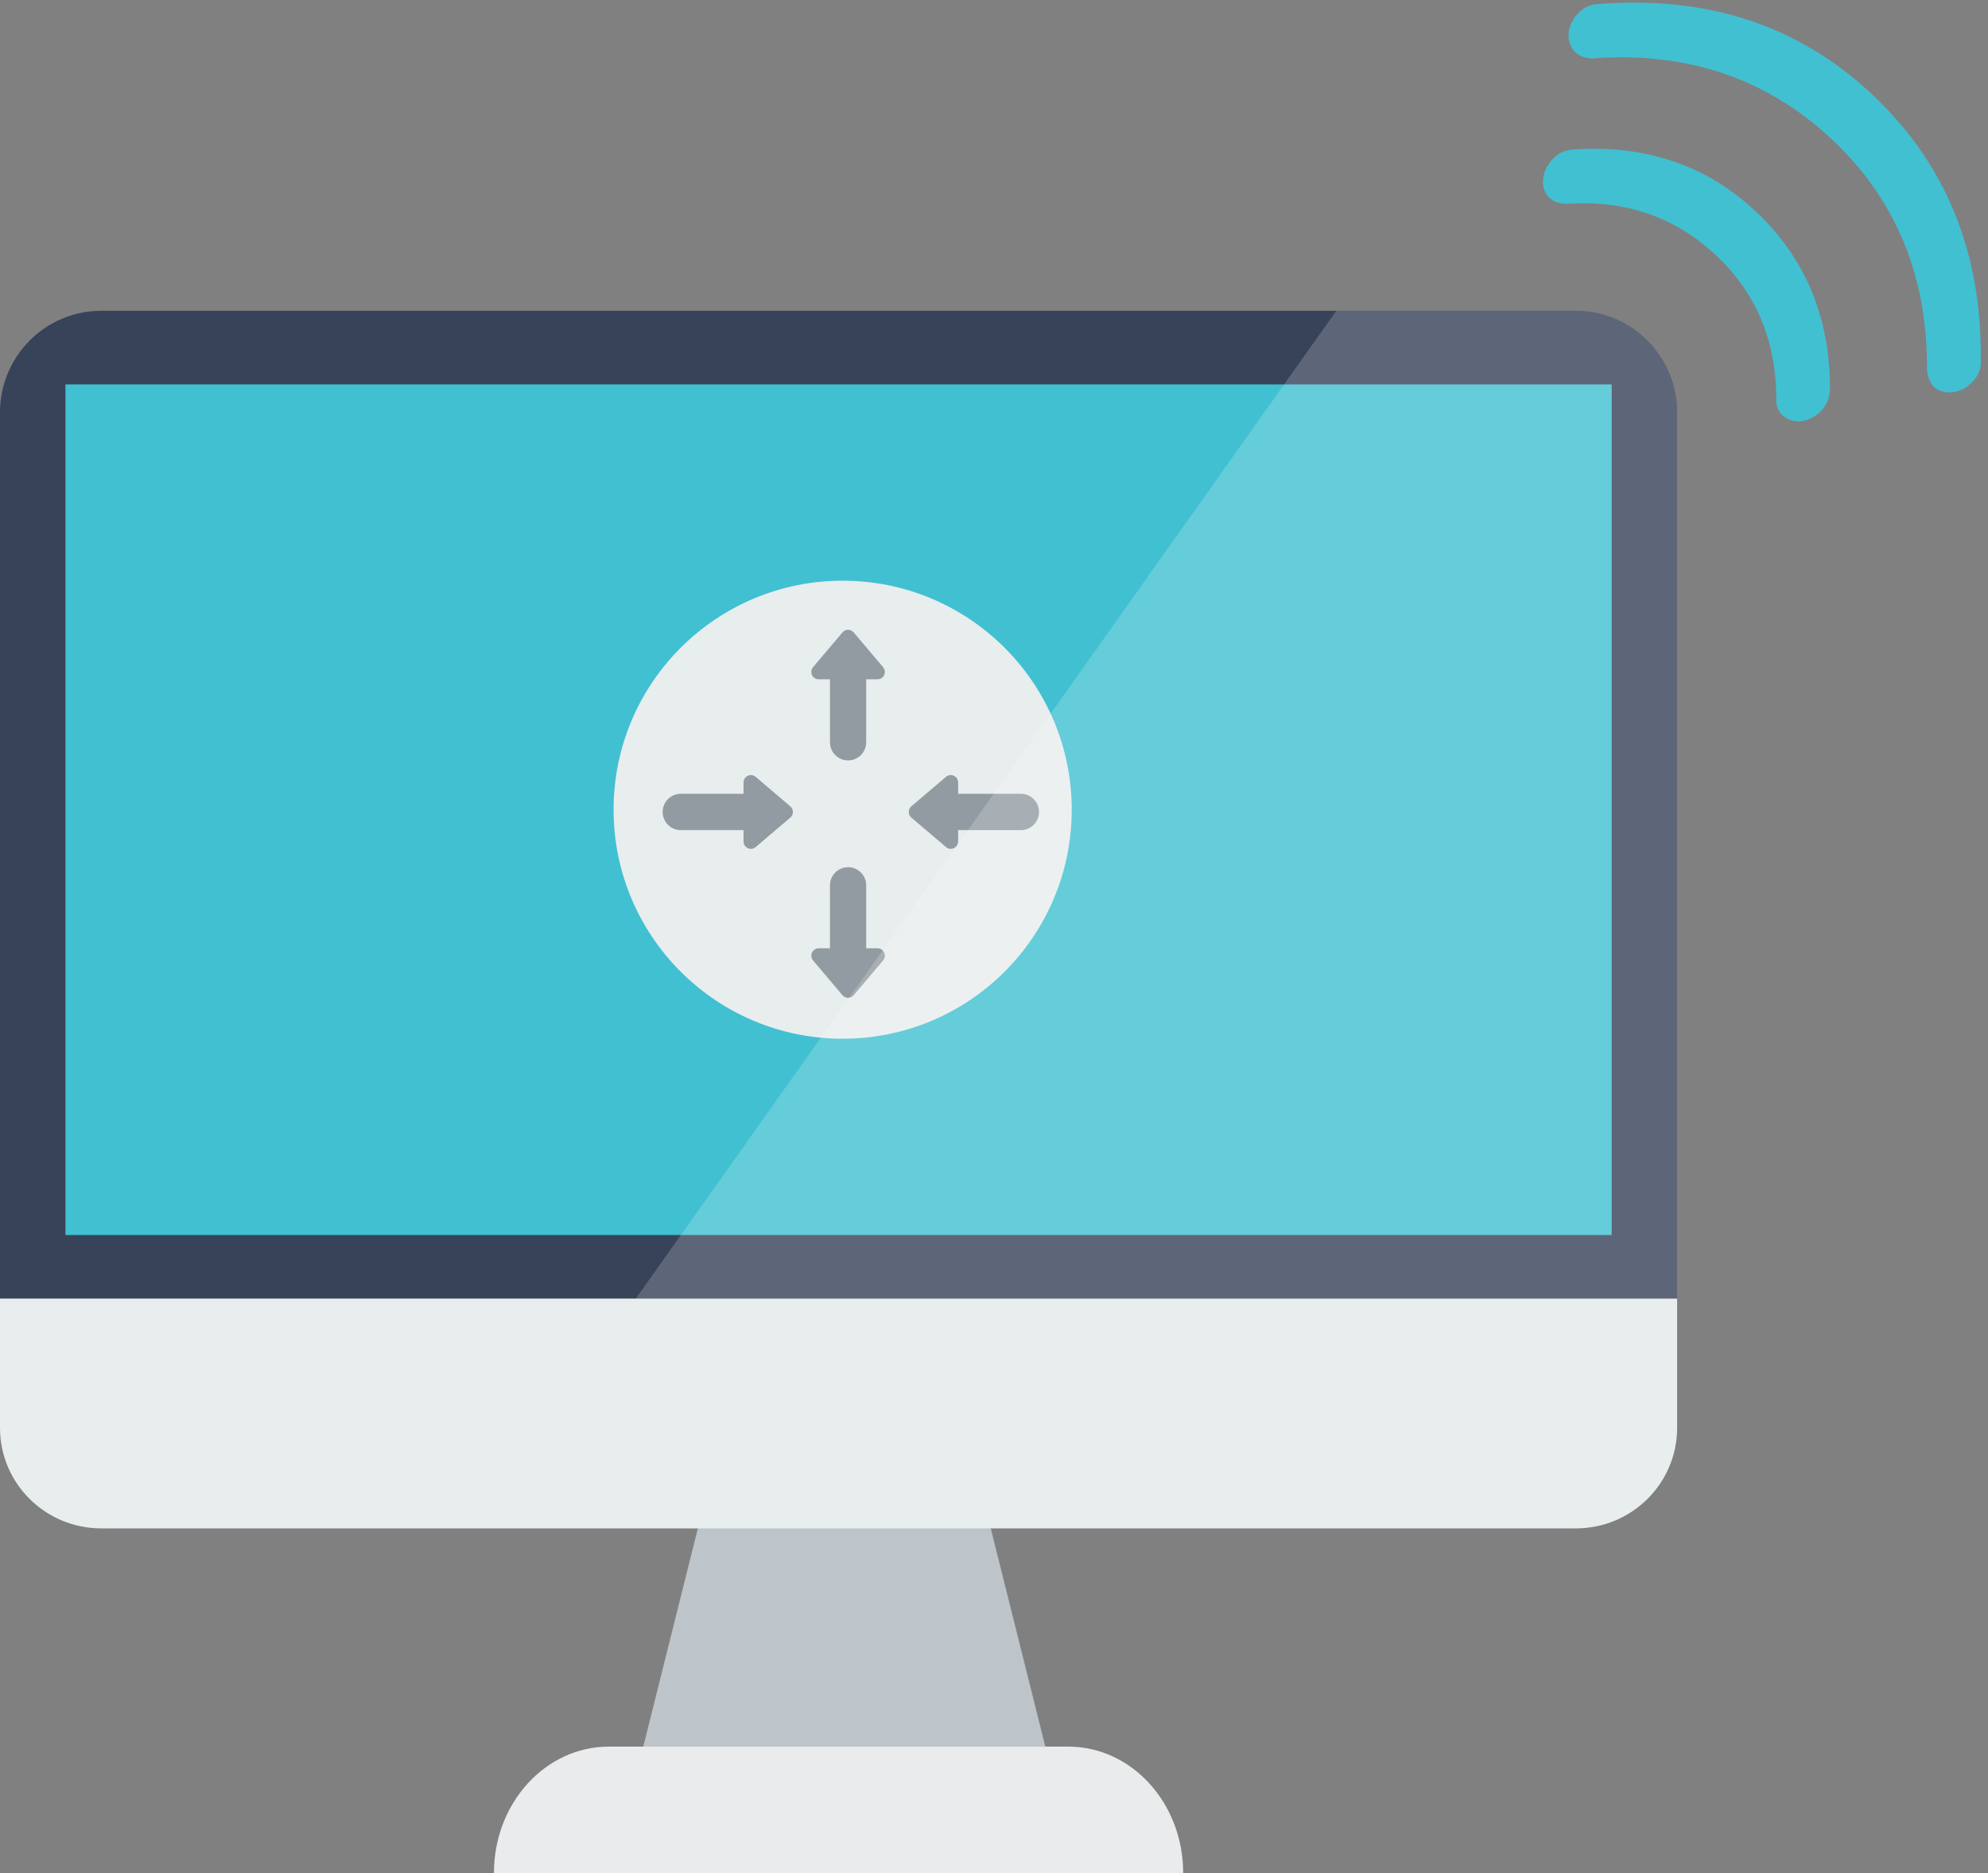 <?xml version="1.0" encoding="UTF-8"?>
<svg width="243px" height="229px" viewBox="0 0 243 229" version="1.1" xmlns="http://www.w3.org/2000/svg" xmlns:xlink="http://www.w3.org/1999/xlink">
    <rect x="0" y="0" width="243" height="229" fill="#808080" stroke="none"/>
    <!-- Generator: Sketch 52.5 (67469) - http://www.bohemiancoding.com/sketch -->
    <title>Group</title>
    <desc>Created with Sketch.</desc>
    <g id="Page-1" stroke="none" stroke-width="1" fill="none" fill-rule="evenodd">
        <g id="router-logo" transform="translate(-205, -311)">
            <g id="Group" transform="translate(205, 300)">
                <path d="M205,169.779 L0,169.779 L0,61.433 C0,54.567 5.539,49 12.371,49 L192.629,49 C199.461,49 205,54.567 205,61.433 L205,169.779 Z" id="Shape-Copy-2" fill="#374359" fill-rule="nonzero"></path>
                <path d="M144.623,240 L60.377,240 C60.377,231.469 66.664,224.551 74.418,224.551 L130.582,224.551 C138.336,224.551 144.623,231.469 144.623,240" id="Shape-Copy-8" fill="#EAEBEC" fill-rule="nonzero"></path>
                <polygon id="Shape-Copy-9" fill="#BDC4CA" fill-rule="nonzero" points="127.774 224.551 78.63 224.551 85.651 196.463 120.753 196.463"></polygon>
                <path d="M192.629,197.868 L12.371,197.868 C5.539,197.868 0,192.366 0,185.579 L0,169.779 L205,169.779 L205,185.579 C205,192.366 199.461,197.868 192.629,197.868" id="Shape-Copy-10" fill="#E8EDEE" fill-rule="nonzero"></path>
                <path d="M215.891,37.815 C224.169,37.848 231.301,41.068 237.286,47.474 C238.073,48.33 238.424,49.357 238.338,50.553 C238.201,51.89 237.454,53.105 236.501,53.517 C235.279,54.065 234.232,53.857 233.359,52.893 C228.481,47.648 222.636,45.035 215.822,45.052 C209.043,45.069 203.212,47.686 198.33,52.903 C197.213,53.919 196.063,54.069 194.883,53.354 C193.804,52.546 193.467,51.462 193.374,50.553 C193.253,49.362 193.596,48.338 194.402,47.483 C200.467,41.005 207.629,37.782 215.891,37.815 Z M216.536,17.648 C228.845,17.699 239.456,22.589 248.367,32.32 C249.285,33.188 249.629,34.332 249.398,35.754 C249.217,36.869 248.468,38.019 247.265,38.5 C246.429,38.833 245.503,38.604 244.488,37.81 C236.675,29.259 227.323,24.998 216.431,25.027 C205.596,25.055 196.27,29.321 188.451,37.824 C187.345,38.71 186.257,38.858 185.187,38.269 C184.388,37.824 183.726,36.959 183.496,35.55 C183.359,34.222 183.717,33.149 184.57,32.331 C193.598,22.492 204.254,17.598 216.536,17.648 Z" id="Combined-Shape" fill="#41C0D2" transform="translate(216.468, 35.731) rotate(43) translate(-216.468, -35.731) "></path>
                <rect id="Rectangle" fill="#41C0D2" x="8" y="58" width="189" height="104"></rect>
                <g id="Group-2" transform="translate(75, 82)">
                    <circle id="Oval-2-Copy-2" fill="#E8EDEE" cx="28" cy="28" r="28"></circle>
                    <path d="M30.872,12.057 C30.876,12.111 30.878,12.165 30.878,12.22 L30.878,19.751 C30.878,20.978 29.887,21.972 28.663,21.972 C27.44,21.972 26.449,20.978 26.449,19.751 L26.449,12.22 C26.449,12.165 26.451,12.111 26.455,12.057 L25.065,12.057 C24.569,12.057 24.167,11.654 24.167,11.156 C24.167,10.943 24.243,10.737 24.38,10.574 L27.979,6.318 C28.3,5.939 28.866,5.892 29.244,6.214 C29.281,6.246 29.316,6.28 29.348,6.318 L32.946,10.574 C33.267,10.953 33.221,11.521 32.843,11.843 C32.68,11.981 32.475,12.057 32.262,12.057 L30.872,12.057 Z M30.872,44.943 L32.262,44.943 C32.475,44.943 32.68,45.019 32.843,45.157 C33.221,45.479 33.267,46.047 32.946,46.426 L29.348,50.682 C29.316,50.72 29.281,50.754 29.244,50.786 C28.866,51.108 28.3,51.061 27.979,50.682 L24.38,46.426 C24.243,46.263 24.167,46.057 24.167,45.844 C24.167,45.346 24.569,44.943 25.065,44.943 L26.455,44.943 C26.451,44.889 26.449,44.835 26.449,44.78 L26.449,37.249 C26.449,36.022 27.44,35.028 28.663,35.028 C29.887,35.028 30.878,36.022 30.878,37.249 L30.878,44.78 C30.878,44.835 30.876,44.889 30.872,44.943 Z M15.885,26.059 L15.885,24.665 C15.885,24.452 15.961,24.245 16.098,24.083 C16.419,23.704 16.985,23.657 17.363,23.979 L21.606,27.588 C21.643,27.62 21.678,27.655 21.71,27.693 C22.03,28.072 21.984,28.64 21.606,28.962 L17.363,32.571 C17.201,32.709 16.995,32.785 16.783,32.785 C16.287,32.785 15.885,32.382 15.885,31.885 L15.885,30.491 C15.831,30.495 15.777,30.497 15.722,30.497 L8.215,30.497 C6.992,30.497 6,29.502 6,28.275 C6,27.048 6.992,26.053 8.215,26.053 L15.722,26.053 C15.777,26.053 15.831,26.055 15.885,26.059 Z M42.115,26.059 C42.169,26.055 42.223,26.053 42.278,26.053 L49.785,26.053 C51.008,26.053 52,27.048 52,28.275 C52,29.502 51.008,30.497 49.785,30.497 L42.278,30.497 C42.223,30.497 42.169,30.495 42.115,30.491 L42.115,31.885 C42.115,32.382 41.713,32.785 41.217,32.785 C41.005,32.785 40.799,32.709 40.637,32.571 L36.394,28.962 C36.016,28.64 35.97,28.072 36.29,27.693 C36.322,27.655 36.357,27.62 36.394,27.588 L40.637,23.979 C41.015,23.657 41.581,23.704 41.902,24.083 C42.039,24.245 42.115,24.452 42.115,24.665 L42.115,26.059 Z" id="Combined-Shape" fill="#939BA2"></path>
                </g>
                <path d="M77.713,169.779 L163.34,49 L192.629,49 C199.461,49 205,54.567 205,61.433 L205,169.779 L77.713,169.779 Z" id="Shape-Copy-2" fill="#FFFFFF" fill-rule="nonzero" opacity="0.188"></path>
            </g>
        </g>
    </g>
</svg>